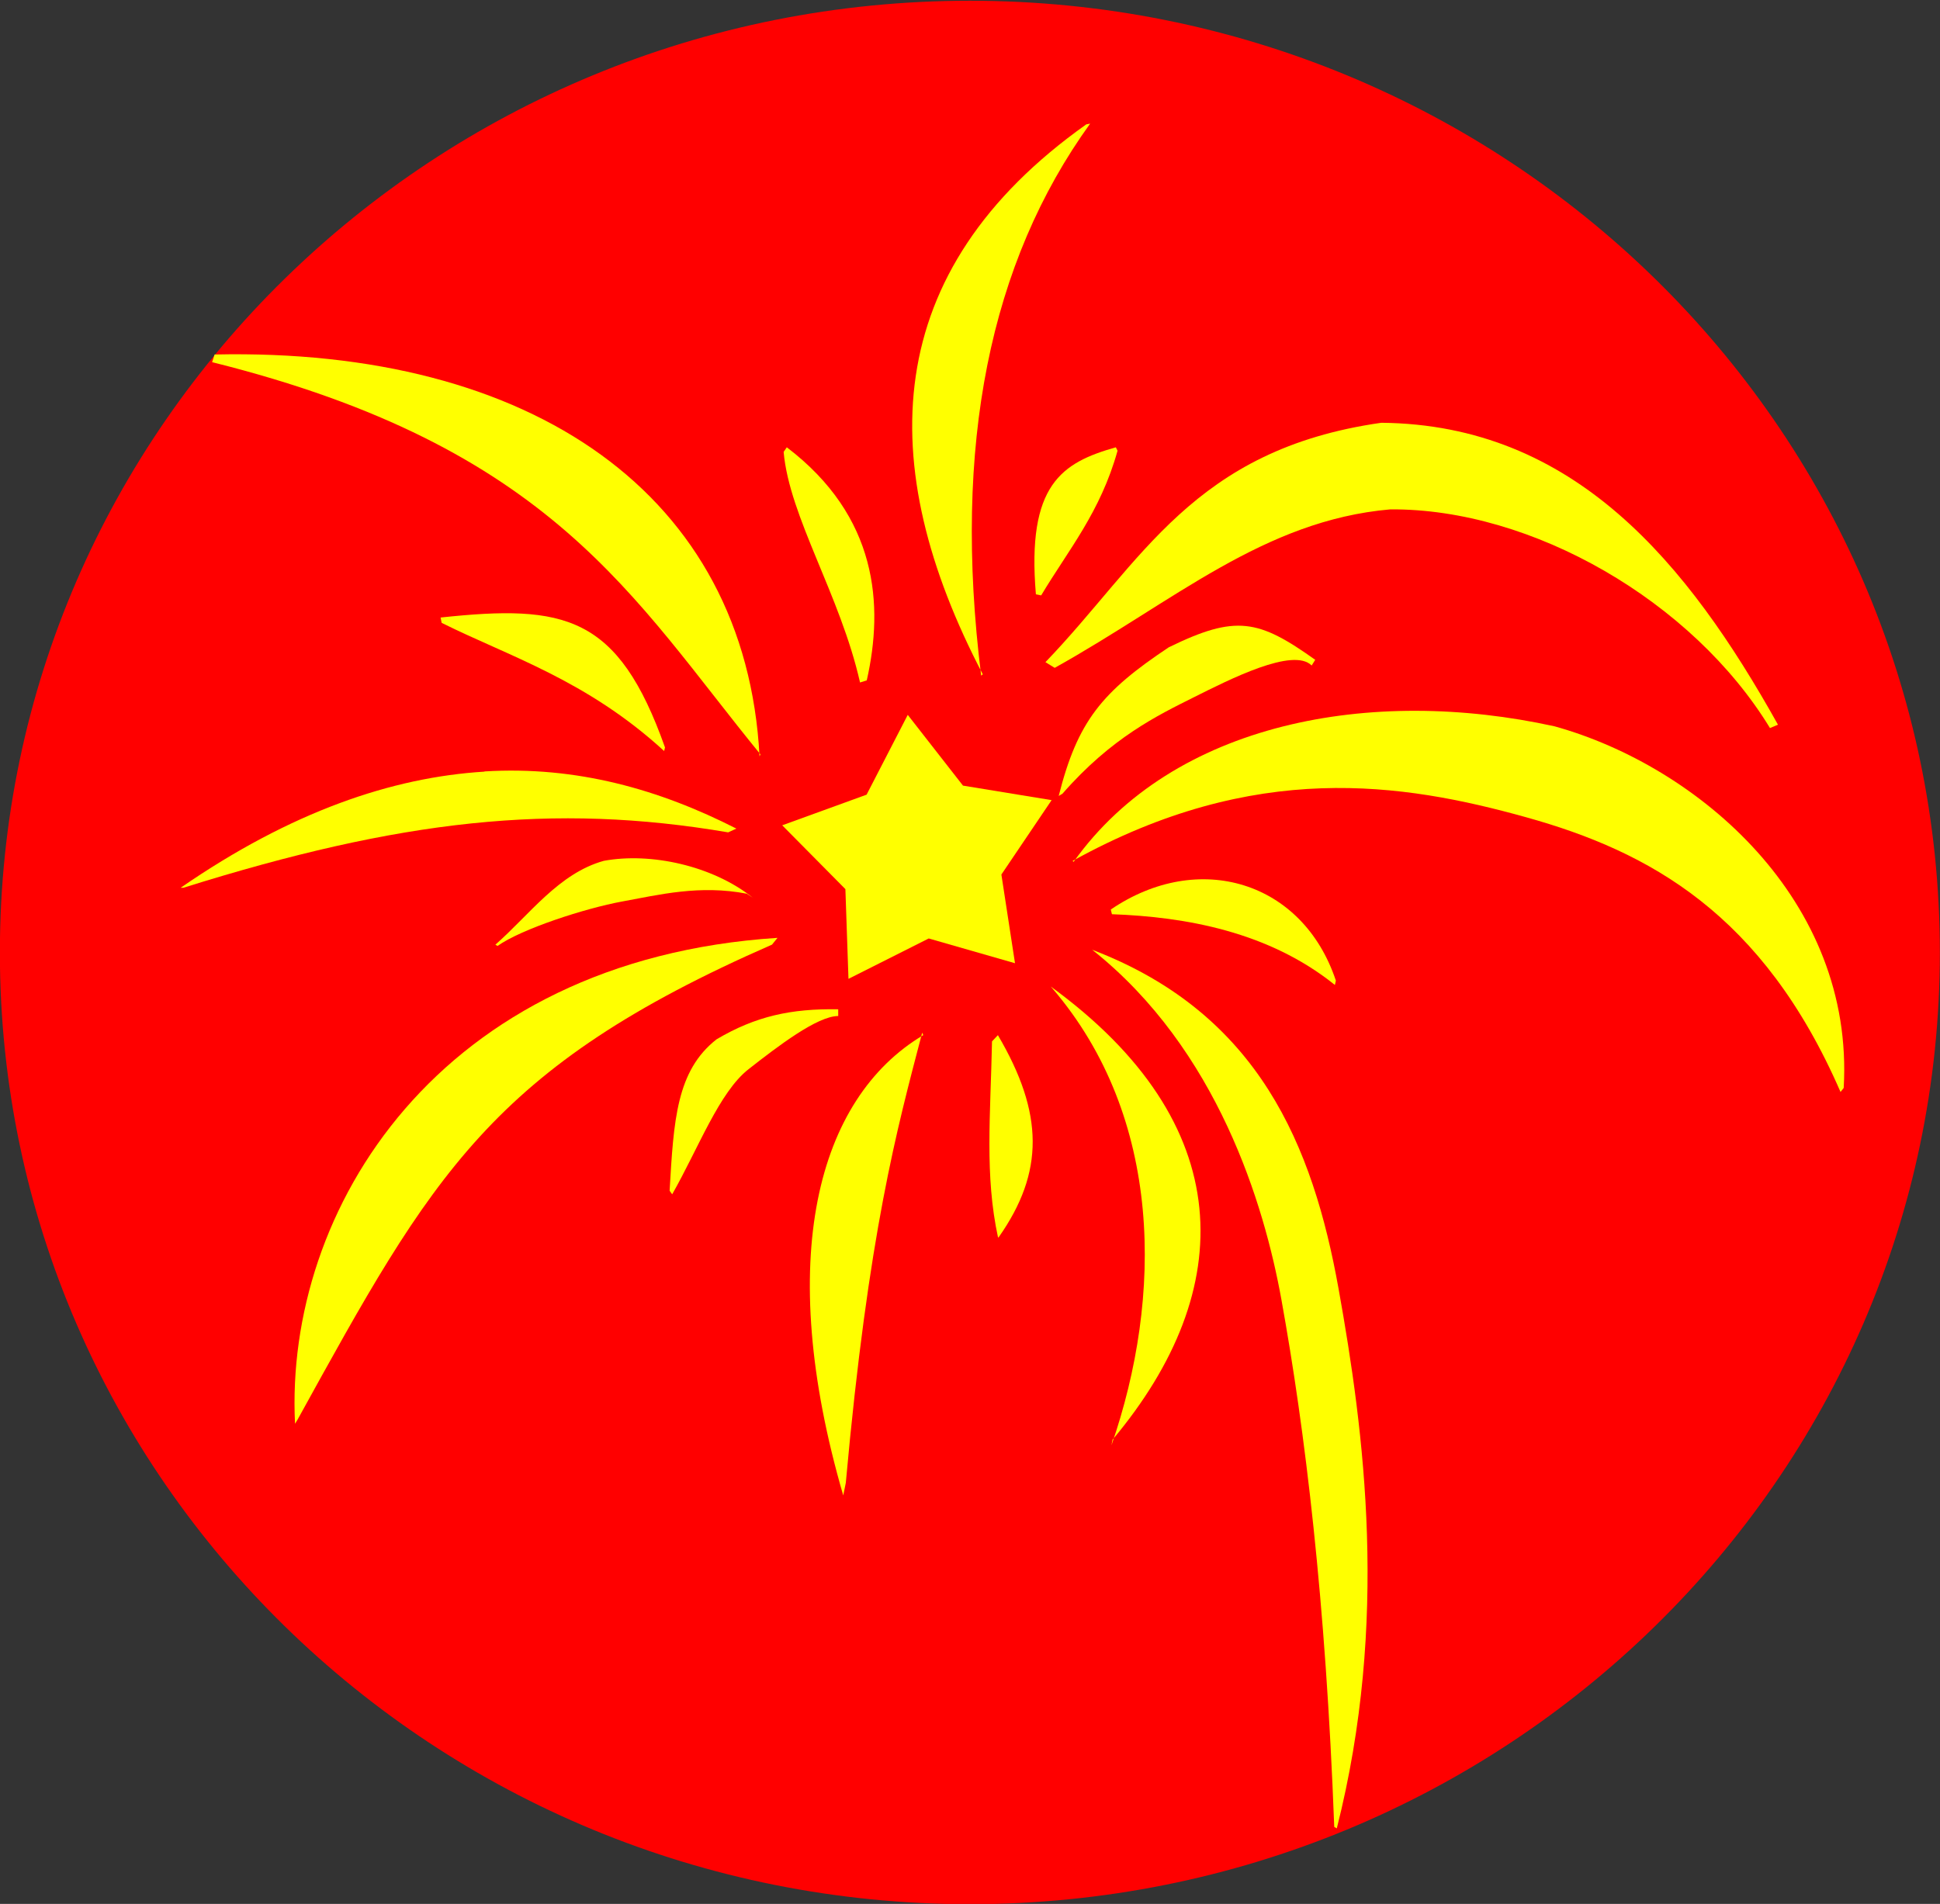 <?xml version="1.0" encoding="UTF-8" standalone="no"?>
<!-- Created with Inkscape (http://www.inkscape.org/) -->

<svg
   xmlns:dc="http://purl.org/dc/elements/1.1/"
   xmlns:cc="http://creativecommons.org/ns#"
   xmlns:rdf="http://www.w3.org/1999/02/22-rdf-syntax-ns#"
   xmlns:svg="http://www.w3.org/2000/svg"
   xmlns="http://www.w3.org/2000/svg"
   xmlns:xlink="http://www.w3.org/1999/xlink"
   xmlns:sodipodi="http://sodipodi.sourceforge.net/DTD/sodipodi-0.dtd"
   xmlns:inkscape="http://www.inkscape.org/namespaces/inkscape"
   id="svg2"
   sodipodi:docname="red_fire.svg"
   inkscape:export-filename="new_year01.png"
   viewBox="0 0 47.844 46.961"
   inkscape:export-xdpi="89.949997"
   version="1.1"
   inkscape:export-ydpi="89.949997"
   inkscape:version="0.48.2 r9819"
   width="100%"
   height="100%">
  <rect x="0" y="0" width="47.844" height="46.961" fill="#333333" stroke="none"/>
  <defs
     id="defs4">
    <linearGradient
       id="linearGradient5921">
      <stop
         style="stop-color:#ff6600;stop-opacity:1;"
         offset="0"
         id="stop5923" />
      <stop
         style="stop-color:#ff6600;stop-opacity:0;"
         offset="1"
         id="stop5925" />
    </linearGradient>
    <linearGradient
       id="linearGradient5855">
      <stop
         style="stop-color:#d45500;stop-opacity:1;"
         offset="0"
         id="stop5857" />
      <stop
         id="stop5863"
         offset="0.5"
         style="stop-color:#d45500;stop-opacity:0.498;" />
      <stop
         style="stop-color:#d45500;stop-opacity:0;"
         offset="1"
         id="stop5859" />
    </linearGradient>
    <linearGradient
       id="linearGradient3669">
      <stop
         id="stop3671"
         style="stop-color:#ffd73b"
         offset="0" />
      <stop
         offset="0.5"
         style="stop-color:#f6ad1d;stop-opacity:1;"
         id="stop5625" />
      <stop
         id="stop3673"
         style="stop-color:#ee8400"
         offset="1" />
    </linearGradient>
    <linearGradient
       id="linearGradient3613-4-2">
      <stop
         id="stop3615-96-7"
         style="stop-color:#ff5959"
         offset="0" />
      <stop
         id="stop3617-6-3"
         style="stop-color:#d90000"
         offset="1" />
    </linearGradient>
    <linearGradient
       id="linearGradient2868">
      <stop
         id="stop2870"
         style="stop-color:#d700d7"
         offset="0" />
      <stop
         id="stop2872"
         style="stop-color:#6e006e"
         offset="1" />
    </linearGradient>
    <filter
       id="filter4398"
       height="1.612"
       width="1.213"
       y="-0.306"
       x="-0.107"
       inkscape:collect="always"
       color-interpolation-filters="sRGB">
      <feGaussianBlur
         id="feGaussianBlur4400"
         stdDeviation="0.183"
         inkscape:collect="always" />
    </filter>
    <radialGradient
       inkscape:collect="always"
       xlink:href="#linearGradient3669"
       id="radialGradient5623"
       cx="25.1"
       cy="66.2"
       fx="25.1"
       fy="66.2"
       r="20.8"
       gradientTransform="matrix(1,0,0,0.904,-5.627,4.727)"
       gradientUnits="userSpaceOnUse"
       spreadMethod="pad" />
    <radialGradient
       inkscape:collect="always"
       xlink:href="#linearGradient2868"
       id="radialGradient5673"
       cx="25.1"
       cy="66.2"
       fx="25.1"
       fy="66.2"
       r="20.8"
       gradientTransform="matrix(1,0,0,0.904,0,6.365)"
       gradientUnits="userSpaceOnUse" />
  </defs>
  <sodipodi:namedview
     id="base"
     bordercolor="#666666"
     inkscape:pageshadow="2"
     inkscape:window-y="0"
     pagecolor="#ffffff"
     inkscape:window-height="724"
     inkscape:window-maximized="0"
     inkscape:zoom="10"
     inkscape:window-x="47"
     showgrid="false"
     borderopacity="1.0"
     inkscape:current-layer="layer1"
     inkscape:cx="37.268938"
     inkscape:cy="20.17732"
     inkscape:window-width="1182"
     inkscape:pageopacity="0.0"
     inkscape:document-units="px"
     fit-margin-top="0"
     fit-margin-left="0"
     fit-margin-right="0"
     fit-margin-bottom="0">
    <inkscape:grid
       id="grid2837"
       enabled="true"
       visible="true"
       snapvisiblegridlinesonly="true"
       type="xygrid"
       empspacing="5" />
  </sodipodi:namedview>
  <g
     id="layer1"
     inkscape:label="Layer 1"
     inkscape:groupmode="layer"
     transform="translate(-0.821,-1004.874)">
    <path
       transform="matrix(1.127,0,0,1.221,-3.548,947.537)"
       d="m 45.9,66.2 c 0,10.383 -9.312,18.8 -20.8,18.8 -11.488,0 -20.8,-8.417 -20.8,-18.8 0,-10.383 9.312,-18.8 20.8,-18.8 11.488,0 20.8,8.417 20.8,18.8 z"
       sodipodi:ry="18.799999"
       sodipodi:rx="20.799999"
       sodipodi:cy="66.199997"
       sodipodi:cx="25.1"
       id="path6069"
       style="fill:#ff0000;fill-opacity:1;fill-rule:evenodd;stroke:#ff0000;stroke-width:0.852;stroke-linecap:butt;stroke-linejoin:round;stroke-miterlimit:4;stroke-opacity:1;stroke-dasharray:none;stroke-dashoffset:0"
       sodipodi:type="arc" />
    <path
       inkscape:connector-curvature="0"
       d="m 27.765,1028.307 c 3.081,2.45 4.234,6.276 4.658,8.623 0.583,3.228 1.093,7.413 1.303,13.006 l 0.063,0.036 c 1.292,-5.107 0.676,-9.784 0.044,-13.307 -0.632,-3.524 -1.964,-6.776 -6.037,-8.349 l -0.031,-0.014 h -5e-6 z"
       style="text-indent:0;text-transform:none;block-progression:tb;color:#000000;fill:#ffff00;fill-opacity:1"
       sodipodi:nodetypes="csccsccc"
       id="path6077" />
    <path
       inkscape:connector-curvature="0"
       d="m 27.278,1026.107 c 4.494,-2.487 8.126,-1.925 11.176,-1.076 3.051,0.848 5.849,2.388 7.758,6.778 l 0.078,-0.1 c 0.268,-4.628 -3.582,-7.933 -7.128,-8.919 -4.527,-0.998 -9.407,-0.103 -11.863,3.341 l -0.021,-0.014 z"
       style="text-indent:0;text-transform:none;block-progression:tb;color:#000000;fill:#ffff00;fill-opacity:1"
       sodipodi:nodetypes="csccccc"
       id="path6079" />
    <path
       inkscape:connector-curvature="0"
       d="m 26.604,1021.207 0.228,0.14 c 2.948,-1.644 5.149,-3.635 8.276,-3.909 3.501,-0.025 7.46,2.269 9.364,5.394 l 0.197,-0.083 c -2.223,-3.982 -5.019,-7.402 -9.782,-7.447 -4.646,0.661 -5.897,3.424 -8.284,5.905 z"
       style="text-indent:0;text-transform:none;block-progression:tb;color:#000000;fill:#ffff00;fill-opacity:1"
       sodipodi:nodetypes="ccccccc"
       id="path6081" />
    <path
       inkscape:connector-curvature="0"
       d="m 25.059,1021.507 -0.041,0.031 c -0.707,-5.687 0.216,-10.189 2.688,-13.615 l -0.096,0.019 c -5.108,3.625 -5.253,8.397 -2.551,13.566 z"
       style="text-indent:0;text-transform:none;block-progression:tb;color:#000000;fill:#ffff00;fill-opacity:1"
       sodipodi:nodetypes="ccccc"
       id="path6083" />
    <path
       inkscape:connector-curvature="0"
       d="m 6.052,1013.807 0.062,-0.189 c 7.832,-0.172 13.097,3.461 13.439,9.914 l 0.021,-0.052 c -3.146,-3.846 -5.106,-7.575 -13.522,-9.673 z"
       style="text-indent:0;text-transform:none;block-progression:tb;color:#000000;fill:#ffff00;fill-opacity:1"
       sodipodi:nodetypes="ccccc"
       id="path6085" />
    <path
       inkscape:connector-curvature="0"
       d="m 12.768,1023.907 c -2.276,0.14 -4.768,0.985 -7.491,2.864 h 0.068 c 5.337,-1.674 9.122,-2.102 13.434,-1.366 l 0.202,-0.093 c -1.897,-0.965 -3.936,-1.549 -6.213,-1.41 z"
       style="text-indent:0;text-transform:none;block-progression:tb;color:#000000;fill:#ffff00;fill-opacity:1"
       sodipodi:nodetypes="cccccc"
       id="path6087" />
    <path
       inkscape:connector-curvature="0"
       d="m 23.589,1030.407 c -2.616,1.561 -3.668,5.523 -1.972,11.353 l 0.063,-0.311 c 0.559,-6.185 1.261,-8.719 1.884,-11.104 l 0.026,0.062 z"
       style="text-indent:0;text-transform:none;block-progression:tb;color:#000000;fill:#ffff00;fill-opacity:1"
       sodipodi:nodetypes="ccccc"
       id="path6089" />
    <path
       inkscape:connector-curvature="0"
       d="m 19.994,1028.007 c -8.368,0.545 -12.159,6.71 -11.897,11.985 l 0.063,-0.103 c 3.317,-6.017 4.755,-8.676 11.7,-11.715 l 0.135,-0.166 z"
       style="text-indent:0;text-transform:none;block-progression:tb;color:#000000;fill:#ffff00;fill-opacity:1"
       sodipodi:nodetypes="ccccc"
       id="path6091" />
    <path
       inkscape:connector-curvature="0"
       d="m 11.687,1020.107 0.026,0.13 c 1.649,0.823 3.574,1.408 5.487,3.162 l 0.021,-0.089 c -1.158,-3.265 -2.471,-3.532 -5.534,-3.204 z"
       style="text-indent:0;text-transform:none;block-progression:tb;color:#000000;fill:#ffff00;fill-opacity:1"
       sodipodi:nodetypes="ccccc"
       id="path6093" />
    <path
       inkscape:connector-curvature="0"
       d="m 20.225,1015.907 -0.078,0.114 c 0.14,1.603 1.399,3.537 1.884,5.687 l 0.166,-0.052 c 0.421,-1.859 0.272,-4.04 -1.972,-5.749 z"
       style="text-indent:0;text-transform:none;block-progression:tb;color:#000000;fill:#ffff00;fill-opacity:1"
       sodipodi:nodetypes="ccccc"
       id="path6095" />
    <path
       inkscape:connector-curvature="0"
       d="m 28.34,1015.907 c -1.33,0.377 -2.201,0.916 -1.972,3.626 l 0.13,0.027 c 0.667,-1.116 1.461,-2.052 1.884,-3.569 l -0.042,-0.083 z"
       style="text-indent:0;text-transform:none;block-progression:tb;color:#000000;fill:#ffff00;fill-opacity:1"
       sodipodi:nodetypes="ccccc"
       id="path6097" />
    <path
       inkscape:connector-curvature="0"
       d="m 26.93,1024.507 0.094,-0.056 c 1.212,-1.388 2.348,-1.932 3.237,-2.377 0.889,-0.445 2.452,-1.241 2.908,-0.785 l 0.088,-0.14 c -1.397,-0.995 -1.953,-1.121 -3.613,-0.308 -1.648,1.098 -2.247,1.819 -2.714,3.667 z"
       style="text-indent:0;text-transform:none;block-progression:tb;color:#000000;fill:#ffff00;fill-opacity:1"
       sodipodi:nodetypes="ccscccc"
       id="path6099" />
    <path
       inkscape:connector-curvature="0"
       d="m 28.215,1027.307 0.028,0.117 c 1.815,0.065 3.867,0.431 5.499,1.745 l 0.024,-0.107 c -0.817,-2.455 -3.386,-3.227 -5.551,-1.754 l -2.6e-5,3e-4 z"
       style="text-indent:0;text-transform:none;block-progression:tb;color:#000000;fill:#ffff00;fill-opacity:1"
       sodipodi:nodetypes="cccccc"
       id="path6101" />
    <path
       inkscape:connector-curvature="0"
       d="m 25.431,1030.407 -0.145,0.153 c -0.037,1.826 -0.184,3.305 0.149,4.841 l 0.02,-0.016 c 1.119,-1.596 1.113,-3.045 -0.024,-4.978 z"
       style="text-indent:0;text-transform:none;block-progression:tb;color:#000000;fill:#ffff00;fill-opacity:1"
       sodipodi:nodetypes="ccccc"
       id="path6103" />
    <path
       inkscape:connector-curvature="0"
       d="m 18.496,1030.507 c -0.994,0.777 -1.06,1.999 -1.161,3.737 l 0.063,0.089 c 0.649,-1.141 1.161,-2.521 1.884,-3.087 0.723,-0.566 1.696,-1.311 2.211,-1.311 v -0.166 c -1.165,-0.02 -2.037,0.172 -2.996,0.738 z"
       style="text-indent:0;text-transform:none;block-progression:tb;color:#000000;fill:#ffff00;fill-opacity:1"
       sodipodi:nodetypes="cccsccc"
       id="path6105" />
    <path
       inkscape:connector-curvature="0"
       d="m 13.09,1028.207 c 0.593,-0.421 2.161,-0.929 3.075,-1.097 0.913,-0.167 1.913,-0.416 3.074,-0.192 l 0.153,0.103 c -0.997,-0.797 -2.524,-1.127 -3.68,-0.914 -1.112,0.309 -1.831,1.329 -2.674,2.068 l 0.053,0.031 z"
       style="text-indent:0;text-transform:none;block-progression:tb;color:#000000;fill:#ffff00;fill-opacity:1"
       sodipodi:nodetypes="csccccc"
       id="path6107" />
    <path
       inkscape:connector-curvature="0"
       d="m 26.734,1029.207 0.039,0.044 c 2.736,3.192 2.725,7.61 1.459,11.272 l 0.026,-0.137 c 3.113,-3.711 3.105,-7.809 -1.524,-11.179 z"
       style="text-indent:0;text-transform:none;block-progression:tb;color:#000000;fill:#ffff00;fill-opacity:1"
       sodipodi:nodetypes="ccccc"
       id="path6109" />
    <path
       inkscape:connector-curvature="0"
       d="m 25.853,1028.633 -2.128,-0.611 -1.979,0.996 -0.076,-2.213 -1.558,-1.574 2.081,-0.756 1.015,-1.968 1.362,1.745 2.186,0.358 -1.239,1.835 0.336,2.189 z"
       style="fill:#ffff00;fill-opacity:1;fill-rule:evenodd"
       id="path6111" />
  </g>
</svg>

